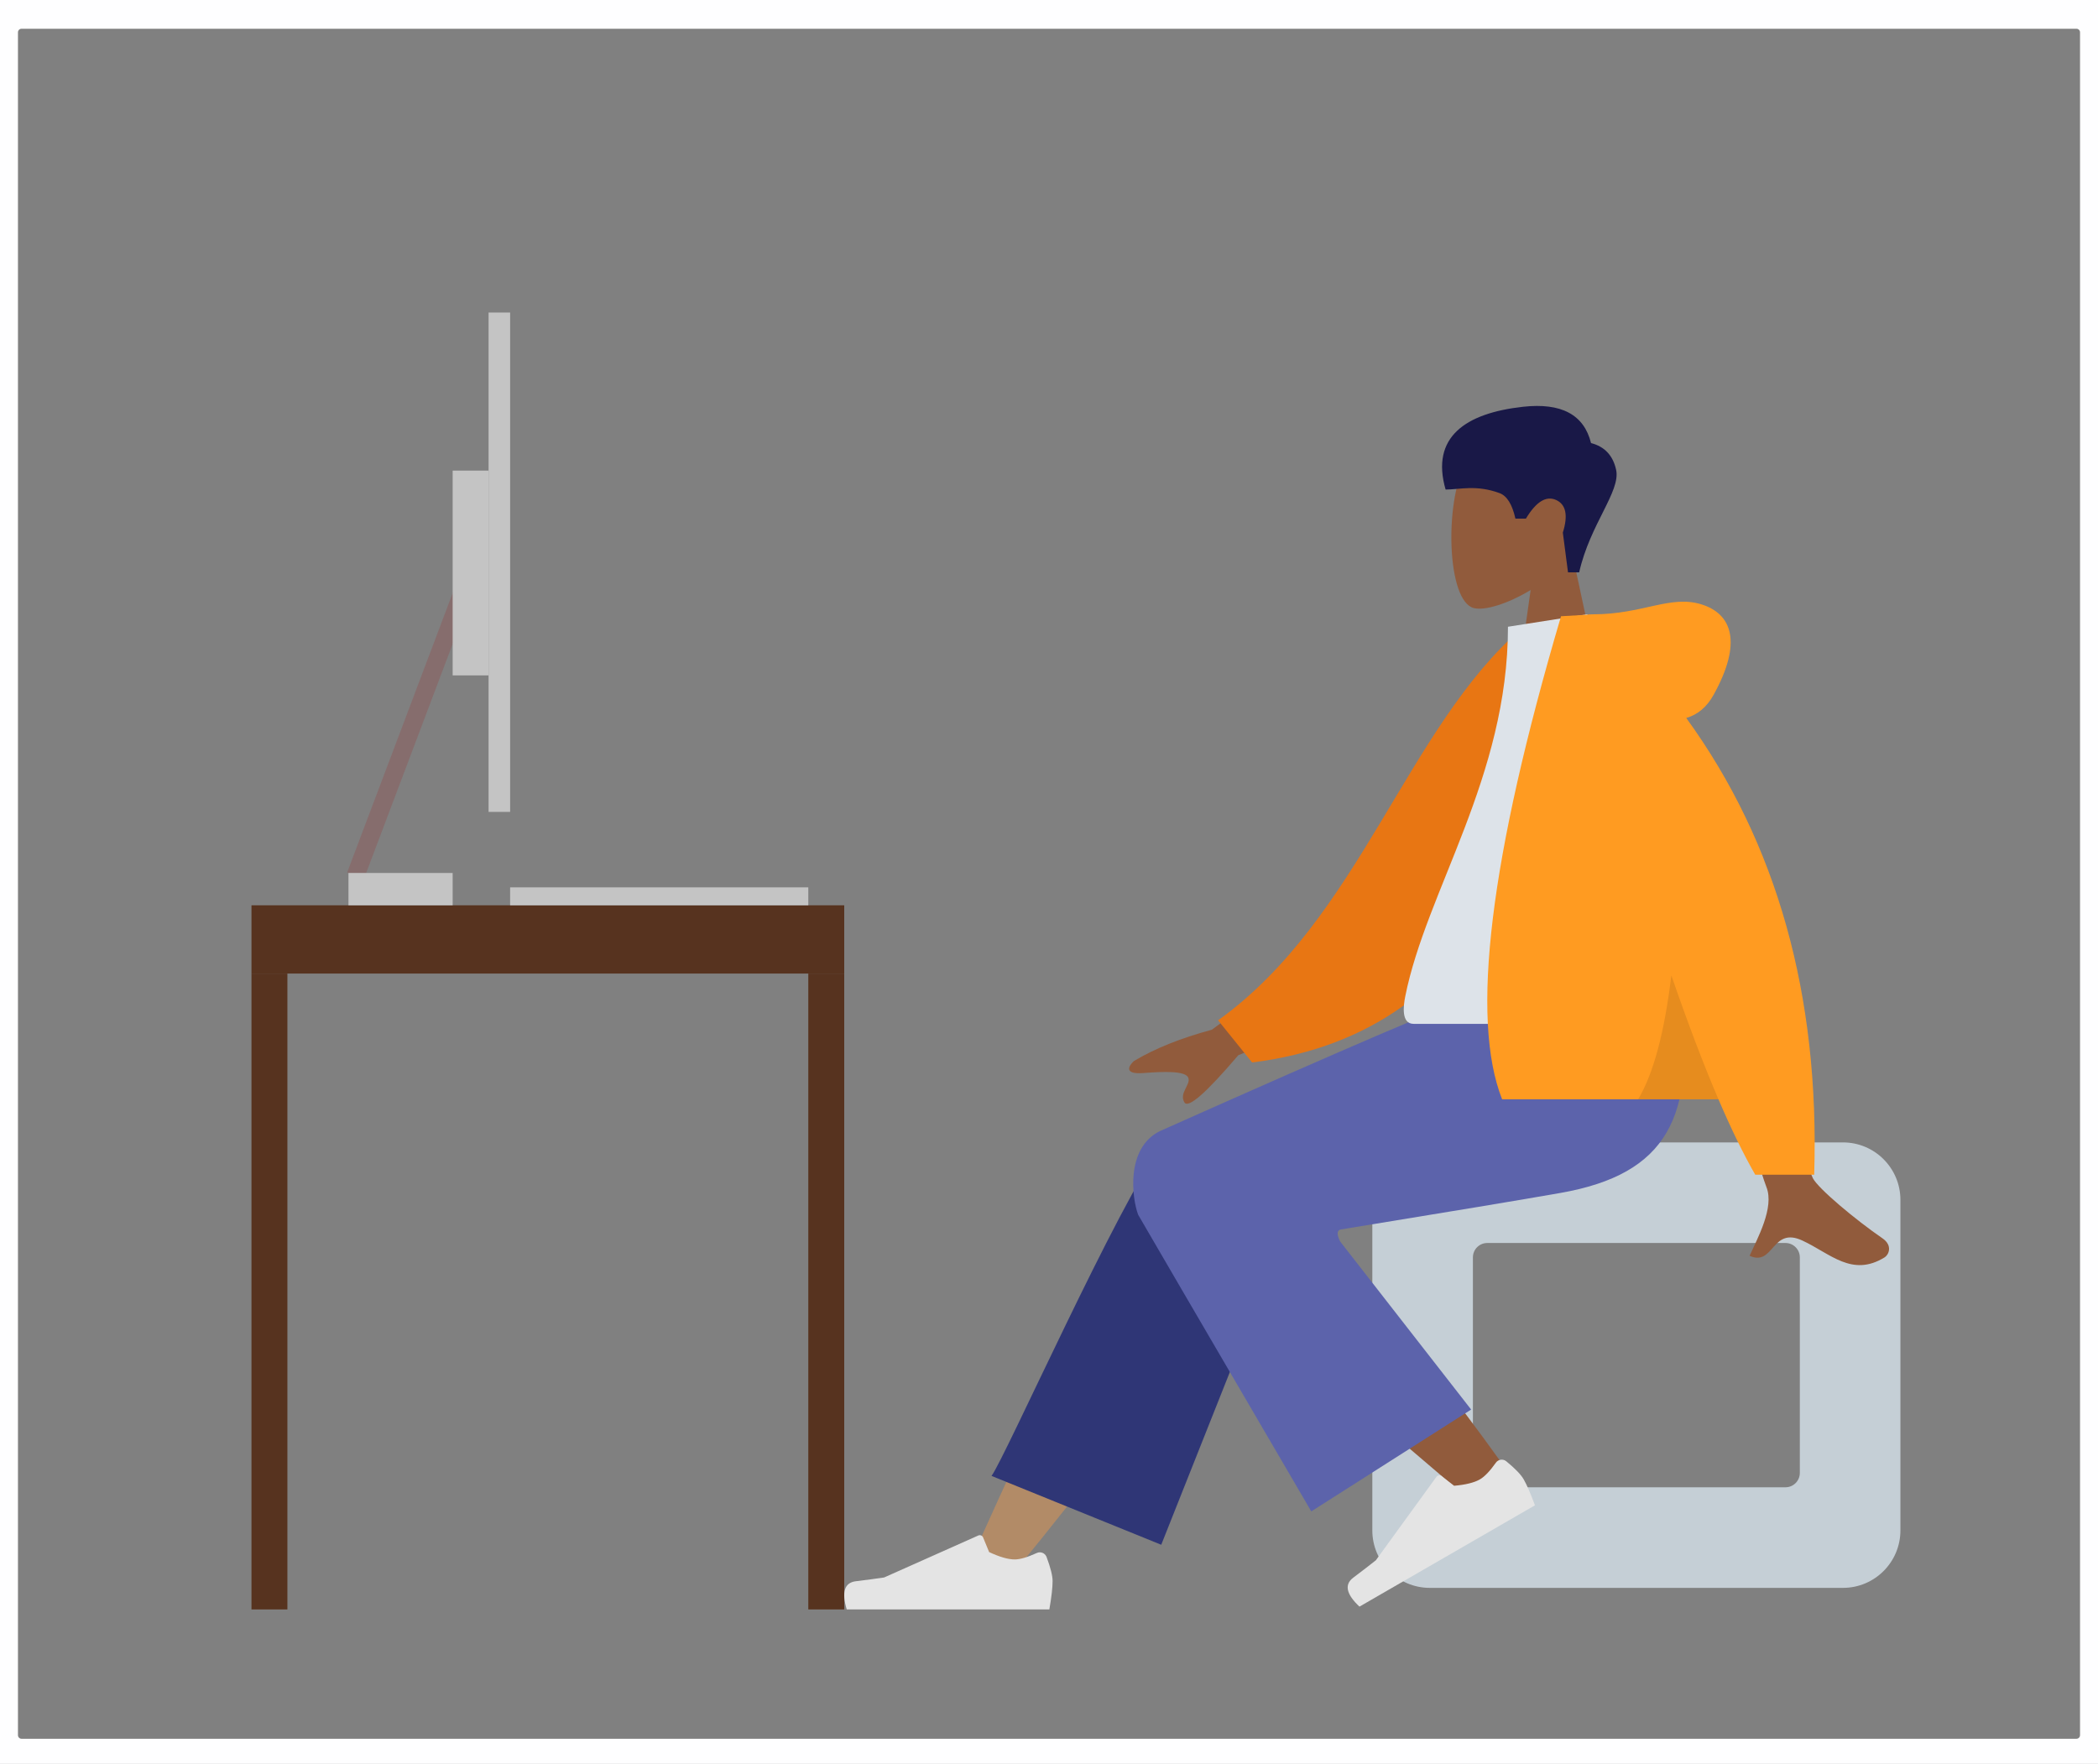 <svg width="584" height="491" viewBox="0 0 584 491" fill="none" xmlns="http://www.w3.org/2000/svg">
<rect x="0" y="0" width="584" height="491" fill="#808080" stroke="none"/>
<path fill-rule="evenodd" clip-rule="evenodd" d="M584 0H0V491H584V0ZM6 8C5.448 8 5 8.448 5 9V483C5 483.552 5.448 484 6 484H578C578.552 484 579 483.552 579 483V9C579 8.448 578.552 8 578 8H6Z" fill="#FEFEFF"/>
<path fill-rule="evenodd" clip-rule="evenodd" d="M437.738 154.49C442.346 149.081 445.464 142.453 444.943 135.025C443.442 113.625 413.651 118.333 407.857 129.134C402.062 139.935 402.75 167.333 410.24 169.263C413.226 170.033 419.589 168.147 426.065 164.244L422 193H446L437.738 154.49Z" fill="#915B3C"/>
<path fill-rule="evenodd" clip-rule="evenodd" d="M439.582 159.308C442.594 145.906 451.175 136.771 449.865 130.782C448.991 126.789 446.662 124.305 442.879 123.332C440.922 115.416 434.61 112.048 423.944 113.23C407.945 115.004 398.181 121.648 402.398 136.268C406.274 136.268 410.954 134.866 417.424 137.268C419.478 138.03 420.946 140.393 421.83 144.358H424.754C427.592 139.653 430.391 137.924 433.149 139.171C435.908 140.418 436.535 143.447 435.03 148.259L436.471 159.308H439.582Z" fill="#191847"/>
<path fill-rule="evenodd" clip-rule="evenodd" d="M513 318H398C389.163 318 382 325.163 382 334V426C382 434.837 389.163 442 398 442H513C521.837 442 529 434.837 529 426V334C529 325.163 521.837 318 513 318ZM497 346C499.209 346 501 347.791 501 350V410C501 412.209 499.209 414 497 414H414C411.791 414 410 412.209 410 410V350C410 347.791 411.791 346 414 346H497Z" fill="#C5CFD6"/>
<path fill-rule="evenodd" clip-rule="evenodd" d="M282.841 437C302.557 412.924 315.897 395.075 322.862 383.454C334.787 363.555 344.547 345.848 347.627 339.084C354.972 322.955 330.718 315.403 325.229 322.926C316.921 334.312 299.178 370.143 272 430.417L282.841 437Z" fill="#B28B67"/>
<path fill-rule="evenodd" clip-rule="evenodd" d="M323.242 430L359.935 337.637C367.783 320.8 329.884 309.732 324.117 317.568C311.023 335.357 279.901 405.534 276 410.834L323.242 430Z" fill="#2F3676"/>
<path fill-rule="evenodd" clip-rule="evenodd" d="M420.967 411.477C413.819 401.051 387.821 365.974 373.661 351.461C369.592 347.291 365.621 343.288 361.866 339.557C350.704 328.47 328.476 347.106 339.618 357.205C367.365 382.355 407.849 416.307 411.231 419.334C415.972 423.577 425.459 418.029 420.967 411.477Z" fill="#915B3C"/>
<path fill-rule="evenodd" clip-rule="evenodd" d="M419.295 406.767C421.758 408.794 423.359 410.45 424.101 411.734C425.002 413.296 426.058 415.725 427.267 419.021C425.456 420.067 409.174 429.467 378.422 447.222C374.73 443.759 374.155 441.07 376.696 439.157C379.238 437.243 381.335 435.629 382.988 434.315L399.848 411.087C400.172 410.64 400.798 410.54 401.244 410.865C401.252 410.87 401.26 410.876 401.267 410.882L404.77 413.579C407.984 413.299 410.382 412.702 411.965 411.788C413.251 411.045 414.727 409.501 416.393 407.154L416.393 407.154C417.033 406.253 418.281 406.041 419.182 406.681C419.221 406.708 419.259 406.737 419.295 406.767Z" fill="#E4E4E4"/>
<path fill-rule="evenodd" clip-rule="evenodd" d="M291.322 433.402C292.441 436.388 293 438.623 293 440.106C293 441.909 292.7 444.54 292.099 448C290.007 448 271.206 448 235.697 448C234.231 443.155 235.077 440.539 238.235 440.152C241.393 439.766 244.016 439.417 246.105 439.106L272.32 427.419C272.824 427.194 273.416 427.421 273.641 427.925C273.644 427.934 273.648 427.942 273.652 427.951L275.337 432.039C278.26 433.403 280.636 434.085 282.463 434.085C283.948 434.085 285.999 433.485 288.616 432.285L288.616 432.285C289.62 431.825 290.807 432.266 291.267 433.27C291.287 433.313 291.305 433.357 291.322 433.402Z" fill="#E4E4E4"/>
<path fill-rule="evenodd" clip-rule="evenodd" d="M373.138 342.25C403.635 337.282 424.062 333.884 434.419 332.058C463.943 326.852 472.552 310.965 467.462 276.302H413.066C405.867 278.381 375.79 291.237 322.832 314.872C313.304 319.602 315.079 333.548 316.82 338.142C316.891 338.329 332.954 365.853 365.008 420.713L409.506 392.365L373.054 345.59C372.092 343.651 372.12 342.538 373.138 342.25Z" fill="#5C63AB"/>
<path fill-rule="evenodd" clip-rule="evenodd" d="M369.219 263.211L337.321 286.635C328.669 288.97 321.441 291.874 315.636 295.349C314.265 296.598 312.608 299.128 318.295 298.691C323.981 298.254 329.982 298.049 330.767 299.989C331.551 301.929 328.11 304.248 329.696 306.865C330.754 308.61 335.749 304.235 344.683 293.741L376.27 280.642L369.219 263.211ZM491.692 264.02L470.795 264.102C483.698 305.756 490.664 327.857 491.692 330.406C494.006 336.14 489.109 344.874 487.015 349.567C493.835 352.619 493.109 341.317 501.712 345.319C509.565 348.973 515.538 355.592 524.611 349.994C525.726 349.306 526.949 346.715 523.995 344.69C516.638 339.645 506.035 330.815 504.602 327.908C502.648 323.945 498.345 302.649 491.692 264.02Z" fill="#915B3C"/>
<path fill-rule="evenodd" clip-rule="evenodd" d="M432.305 176.332L423.658 174.849C391.575 202.564 378.397 255.809 339.07 284.015L348.536 295.748C416.76 287.3 433.67 222.355 432.305 176.332Z" fill="#E87613"/>
<path fill-rule="evenodd" clip-rule="evenodd" d="M470 285C435.328 285 409.824 285 393.489 285C389.992 285 390.651 279.952 391.157 277.404C396.989 248.004 419.759 216.312 419.759 174.461L441.828 171C460.083 200.358 466.395 236.505 470 285Z" fill="#DDE3E9"/>
<path fill-rule="evenodd" clip-rule="evenodd" d="M469.385 199.858C472.59 198.937 475.129 196.788 477 193.411C485.066 178.856 482.153 170.842 473.533 168.208C464.912 165.574 457.225 171 443.49 171C442.743 171 442.059 171.047 441.437 171.141L434.528 171.535C414.706 238.715 409.239 283.537 418.128 306H478.348C481.916 314.32 485.33 321.32 488.591 327H505C506.544 277.067 494.673 234.686 469.385 199.858Z" fill="#FF9B21"/>
<path fill-rule="evenodd" clip-rule="evenodd" d="M465.235 271.498C463.341 287.344 460.263 298.845 456 306H478.348C474.186 296.295 469.815 284.794 465.235 271.498Z" fill="black" fill-opacity="0.1"/>
<rect x="70" y="252" width="165" height="19" fill="#57331F"/>
<rect x="70" y="271" width="10" height="177" fill="#57331F"/>
<rect x="225" y="271" width="10" height="177" fill="#57331F"/>
<rect x="136" y="87" width="6" height="139" fill="#C4C4C4"/>
<rect x="126.414" y="164" width="5" height="84.297" transform="rotate(20.686 126.414 164)" fill="#866D6D"/>
<rect x="97" y="243" width="29" height="9" fill="#C4C4C4"/>
<rect x="126" y="131" width="10" height="57" fill="#C4C4C4"/>
<rect x="142" y="247" width="83" height="5" fill="#C4C4C4"/>
</svg>
